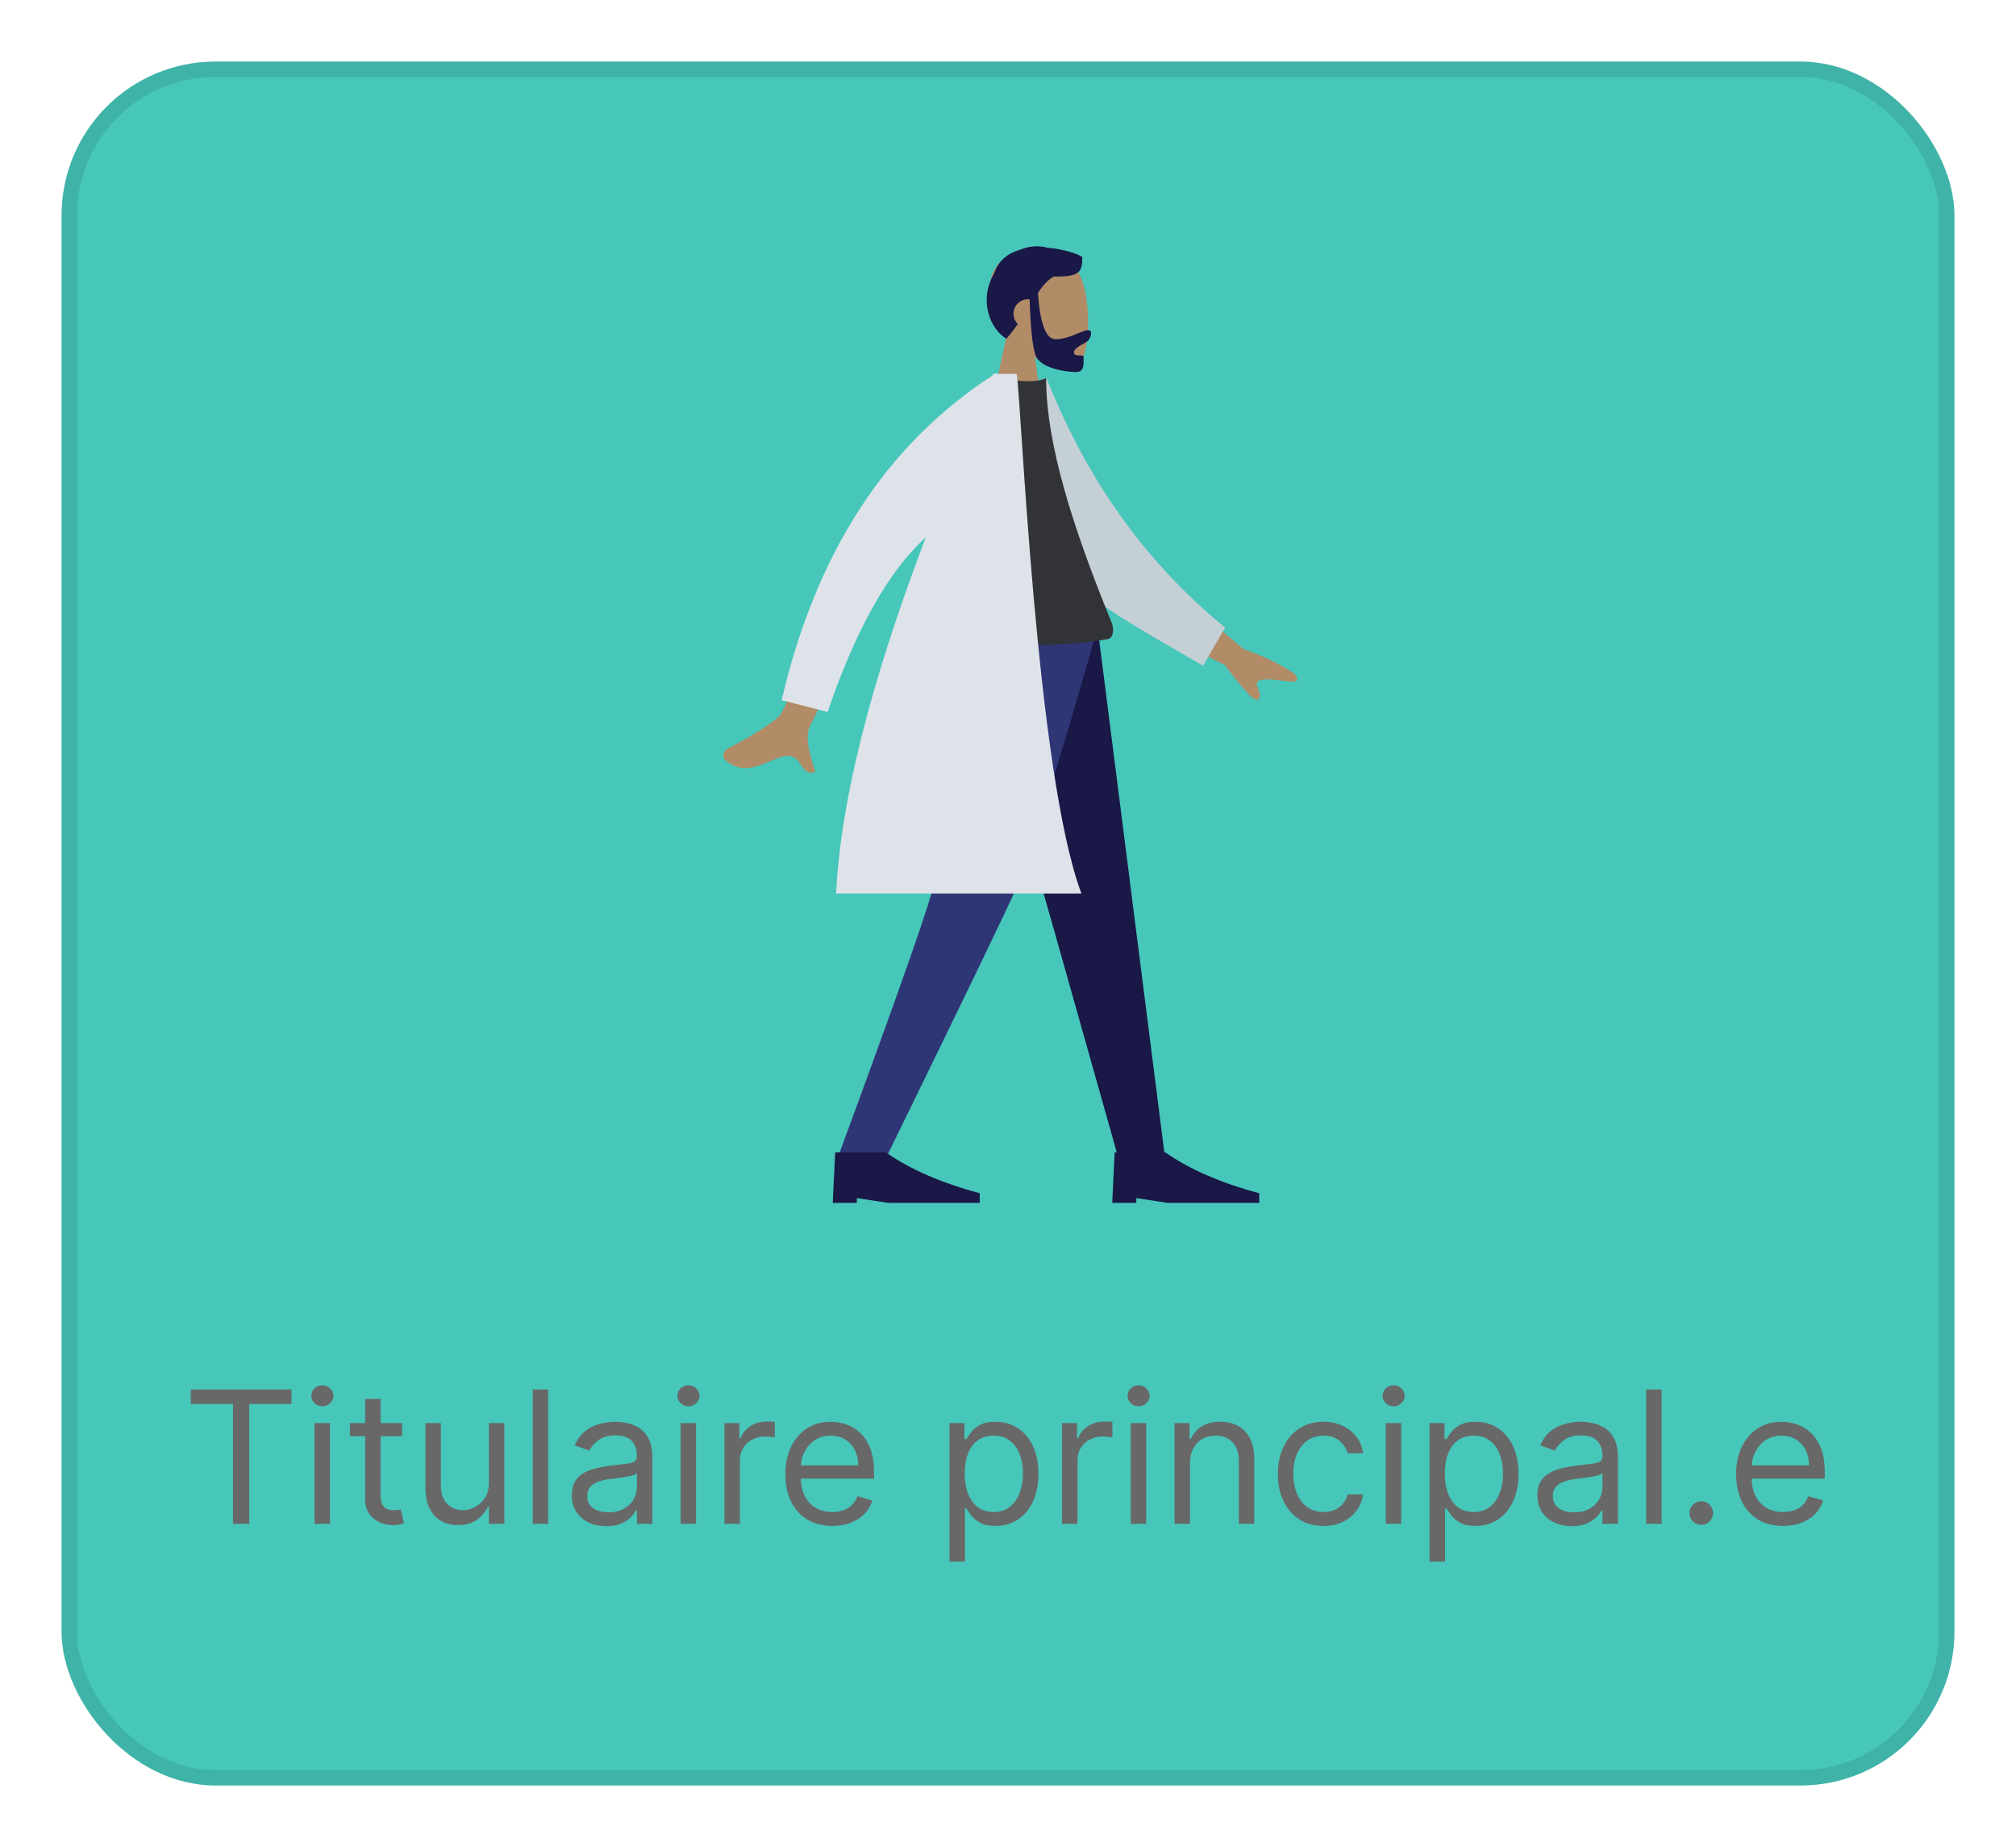 <svg width="131" height="120" viewBox="0 0 131 120" fill="none" xmlns="http://www.w3.org/2000/svg">
    <g filter="url(#filter0_d_0_1)">
        <rect x="4" width="123" height="112" rx="10" fill="#46C7BA" />
        <rect x="4.5" y="0.5" width="122" height="111" rx="9.5" stroke="black" stroke-opacity="0.1" stroke-linejoin="round" />
    </g>
    <path d="M12.396 91.21V90.273H18.941V91.21H16.197V99H15.14V91.21H12.396ZM20.436 99V92.454H21.442V99H20.436ZM20.947 91.364C20.751 91.364 20.582 91.297 20.44 91.163C20.301 91.03 20.232 90.869 20.232 90.682C20.232 90.494 20.301 90.334 20.44 90.2C20.582 90.067 20.751 90 20.947 90C21.143 90 21.311 90.067 21.45 90.2C21.592 90.334 21.663 90.494 21.663 90.682C21.663 90.869 21.592 91.03 21.45 91.163C21.311 91.297 21.143 91.364 20.947 91.364ZM26.13 92.454V93.307H22.738V92.454H26.13ZM23.727 90.886H24.733V97.125C24.733 97.409 24.774 97.622 24.856 97.764C24.941 97.903 25.049 97.997 25.18 98.046C25.314 98.091 25.454 98.114 25.602 98.114C25.713 98.114 25.804 98.108 25.875 98.097C25.946 98.082 26.003 98.071 26.045 98.062L26.25 98.966C26.181 98.992 26.086 99.017 25.964 99.043C25.842 99.071 25.687 99.085 25.5 99.085C25.216 99.085 24.937 99.024 24.664 98.902C24.395 98.78 24.17 98.594 23.991 98.344C23.815 98.094 23.727 97.778 23.727 97.398V90.886ZM31.768 96.324V92.454H32.774V99H31.768V97.892H31.7C31.547 98.224 31.308 98.507 30.984 98.74C30.66 98.97 30.251 99.085 29.757 99.085C29.348 99.085 28.984 98.996 28.666 98.817C28.348 98.635 28.098 98.362 27.916 97.999C27.734 97.632 27.643 97.171 27.643 96.614V92.454H28.649V96.546C28.649 97.023 28.782 97.403 29.049 97.688C29.319 97.972 29.663 98.114 30.081 98.114C30.331 98.114 30.585 98.05 30.843 97.922C31.105 97.794 31.323 97.598 31.5 97.334C31.679 97.07 31.768 96.733 31.768 96.324ZM35.621 90.273V99H34.616V90.273H35.621ZM39.39 99.153C38.975 99.153 38.598 99.075 38.26 98.919C37.922 98.76 37.654 98.531 37.455 98.233C37.256 97.932 37.157 97.568 37.157 97.142C37.157 96.767 37.23 96.463 37.378 96.23C37.526 95.994 37.723 95.81 37.971 95.676C38.218 95.543 38.49 95.443 38.789 95.378C39.09 95.31 39.392 95.256 39.696 95.216C40.094 95.165 40.416 95.126 40.664 95.101C40.914 95.072 41.096 95.026 41.209 94.96C41.326 94.895 41.384 94.781 41.384 94.619V94.585C41.384 94.165 41.269 93.838 41.039 93.605C40.811 93.372 40.466 93.256 40.003 93.256C39.523 93.256 39.147 93.361 38.874 93.571C38.601 93.781 38.409 94.006 38.299 94.244L37.344 93.903C37.515 93.506 37.742 93.196 38.026 92.974C38.313 92.75 38.625 92.594 38.963 92.506C39.304 92.415 39.64 92.369 39.969 92.369C40.179 92.369 40.421 92.395 40.694 92.446C40.969 92.494 41.235 92.595 41.49 92.749C41.749 92.902 41.963 93.133 42.134 93.443C42.304 93.753 42.39 94.168 42.39 94.688V99H41.384V98.114H41.333C41.265 98.256 41.151 98.408 40.992 98.57C40.833 98.731 40.621 98.869 40.357 98.983C40.093 99.097 39.77 99.153 39.39 99.153ZM39.543 98.25C39.941 98.25 40.276 98.172 40.549 98.016C40.824 97.859 41.032 97.658 41.171 97.41C41.313 97.163 41.384 96.903 41.384 96.631V95.71C41.341 95.761 41.248 95.808 41.103 95.851C40.961 95.891 40.796 95.926 40.608 95.957C40.424 95.986 40.243 96.011 40.067 96.034C39.894 96.054 39.753 96.071 39.645 96.085C39.384 96.119 39.14 96.175 38.912 96.251C38.688 96.325 38.506 96.438 38.367 96.588C38.23 96.736 38.162 96.938 38.162 97.193C38.162 97.543 38.291 97.807 38.55 97.986C38.811 98.162 39.142 98.25 39.543 98.25ZM44.225 99V92.454H45.231V99H44.225ZM44.736 91.364C44.541 91.364 44.371 91.297 44.229 91.163C44.09 91.03 44.021 90.869 44.021 90.682C44.021 90.494 44.09 90.334 44.229 90.2C44.371 90.067 44.541 90 44.736 90C44.932 90 45.1 90.067 45.239 90.2C45.381 90.334 45.452 90.494 45.452 90.682C45.452 90.869 45.381 91.03 45.239 91.163C45.1 91.297 44.932 91.364 44.736 91.364ZM47.073 99V92.454H48.044V93.443H48.113C48.232 93.119 48.448 92.856 48.76 92.655C49.073 92.453 49.425 92.352 49.817 92.352C49.891 92.352 49.983 92.354 50.094 92.356C50.205 92.359 50.289 92.364 50.346 92.369V93.392C50.311 93.383 50.233 93.371 50.111 93.354C49.992 93.334 49.865 93.324 49.732 93.324C49.414 93.324 49.13 93.391 48.88 93.524C48.633 93.655 48.436 93.837 48.291 94.07C48.15 94.3 48.078 94.562 48.078 94.858V99H47.073ZM54.083 99.136C53.452 99.136 52.908 98.997 52.451 98.719C51.996 98.438 51.645 98.046 51.398 97.543C51.154 97.037 51.032 96.449 51.032 95.778C51.032 95.108 51.154 94.517 51.398 94.006C51.645 93.492 51.989 93.091 52.429 92.804C52.873 92.514 53.39 92.369 53.98 92.369C54.321 92.369 54.658 92.426 54.99 92.54C55.323 92.653 55.625 92.838 55.898 93.094C56.171 93.347 56.388 93.682 56.55 94.099C56.712 94.517 56.793 95.031 56.793 95.642V96.068H51.748V95.199H55.77C55.77 94.829 55.696 94.5 55.549 94.21C55.404 93.921 55.196 93.692 54.926 93.524C54.659 93.356 54.344 93.273 53.98 93.273C53.58 93.273 53.233 93.372 52.941 93.571C52.651 93.767 52.428 94.023 52.272 94.338C52.115 94.653 52.037 94.992 52.037 95.352V95.932C52.037 96.426 52.123 96.845 52.293 97.189C52.466 97.53 52.706 97.79 53.013 97.969C53.32 98.145 53.676 98.233 54.083 98.233C54.347 98.233 54.586 98.196 54.799 98.122C55.015 98.046 55.201 97.932 55.357 97.781C55.513 97.628 55.634 97.438 55.719 97.21L56.691 97.483C56.588 97.812 56.416 98.102 56.175 98.352C55.934 98.599 55.635 98.793 55.28 98.932C54.925 99.068 54.526 99.136 54.083 99.136ZM61.698 101.455V92.454H62.669V93.494H62.789C62.863 93.381 62.965 93.236 63.096 93.06C63.229 92.881 63.419 92.722 63.666 92.582C63.916 92.44 64.255 92.369 64.681 92.369C65.232 92.369 65.718 92.507 66.138 92.783C66.559 93.058 66.887 93.449 67.123 93.954C67.358 94.46 67.476 95.057 67.476 95.744C67.476 96.438 67.358 97.038 67.123 97.547C66.887 98.053 66.56 98.445 66.142 98.723C65.725 98.999 65.243 99.136 64.698 99.136C64.277 99.136 63.941 99.067 63.688 98.928C63.435 98.785 63.24 98.625 63.104 98.446C62.968 98.264 62.863 98.114 62.789 97.994H62.703V101.455H61.698ZM62.686 95.727C62.686 96.222 62.759 96.658 62.904 97.035C63.049 97.41 63.26 97.704 63.539 97.918C63.817 98.128 64.158 98.233 64.561 98.233C64.982 98.233 65.333 98.122 65.614 97.901C65.898 97.676 66.111 97.375 66.253 96.997C66.398 96.617 66.471 96.193 66.471 95.727C66.471 95.267 66.4 94.852 66.257 94.483C66.118 94.111 65.907 93.817 65.623 93.601C65.341 93.382 64.988 93.273 64.561 93.273C64.152 93.273 63.809 93.376 63.53 93.584C63.252 93.788 63.041 94.075 62.9 94.445C62.758 94.811 62.686 95.239 62.686 95.727ZM69.01 99V92.454H69.982V93.443H70.05C70.169 93.119 70.385 92.856 70.698 92.655C71.01 92.453 71.363 92.352 71.755 92.352C71.829 92.352 71.921 92.354 72.032 92.356C72.142 92.359 72.226 92.364 72.283 92.369V93.392C72.249 93.383 72.171 93.371 72.049 93.354C71.929 93.334 71.803 93.324 71.669 93.324C71.351 93.324 71.067 93.391 70.817 93.524C70.57 93.655 70.374 93.837 70.229 94.07C70.087 94.3 70.016 94.562 70.016 94.858V99H69.01ZM73.475 99V92.454H74.481V99H73.475ZM73.987 91.364C73.79 91.364 73.621 91.297 73.479 91.163C73.34 91.03 73.271 90.869 73.271 90.682C73.271 90.494 73.34 90.334 73.479 90.2C73.621 90.067 73.79 90 73.987 90C74.183 90 74.35 90.067 74.489 90.2C74.631 90.334 74.702 90.494 74.702 90.682C74.702 90.869 74.631 91.03 74.489 91.163C74.35 91.297 74.183 91.364 73.987 91.364ZM77.329 95.062V99H76.323V92.454H77.294V93.477H77.38C77.533 93.145 77.766 92.878 78.079 92.676C78.391 92.472 78.794 92.369 79.289 92.369C79.732 92.369 80.12 92.46 80.452 92.642C80.784 92.821 81.043 93.094 81.228 93.46C81.412 93.824 81.505 94.284 81.505 94.841V99H80.499V94.909C80.499 94.395 80.365 93.994 80.098 93.707C79.831 93.418 79.465 93.273 78.999 93.273C78.678 93.273 78.391 93.342 78.138 93.481C77.888 93.621 77.691 93.824 77.546 94.091C77.401 94.358 77.329 94.682 77.329 95.062ZM86.001 99.136C85.388 99.136 84.859 98.992 84.416 98.702C83.973 98.412 83.632 98.013 83.394 97.504C83.155 96.996 83.035 96.415 83.035 95.761C83.035 95.097 83.158 94.51 83.402 94.001C83.649 93.49 83.993 93.091 84.433 92.804C84.876 92.514 85.394 92.369 85.984 92.369C86.445 92.369 86.859 92.454 87.229 92.625C87.598 92.796 87.901 93.034 88.136 93.341C88.372 93.648 88.519 94.006 88.575 94.415H87.57C87.493 94.117 87.322 93.852 87.058 93.622C86.797 93.389 86.445 93.273 86.001 93.273C85.609 93.273 85.266 93.375 84.97 93.579C84.678 93.781 84.449 94.067 84.284 94.436C84.122 94.803 84.041 95.233 84.041 95.727C84.041 96.233 84.121 96.673 84.28 97.048C84.442 97.423 84.669 97.715 84.962 97.922C85.257 98.129 85.604 98.233 86.001 98.233C86.263 98.233 86.5 98.188 86.713 98.097C86.926 98.006 87.106 97.875 87.254 97.704C87.402 97.534 87.507 97.329 87.57 97.091H88.575C88.519 97.477 88.378 97.825 88.153 98.135C87.932 98.442 87.638 98.686 87.271 98.868C86.908 99.047 86.484 99.136 86.001 99.136ZM90.046 99V92.454H91.051V99H90.046ZM90.557 91.364C90.361 91.364 90.192 91.297 90.05 91.163C89.91 91.03 89.841 90.869 89.841 90.682C89.841 90.494 89.91 90.334 90.05 90.2C90.192 90.067 90.361 90 90.557 90C90.753 90 90.921 90.067 91.06 90.2C91.202 90.334 91.273 90.494 91.273 90.682C91.273 90.869 91.202 91.03 91.06 91.163C90.921 91.297 90.753 91.364 90.557 91.364ZM92.893 101.455V92.454H93.865V93.494H93.984C94.058 93.381 94.16 93.236 94.291 93.06C94.424 92.881 94.615 92.722 94.862 92.582C95.112 92.44 95.45 92.369 95.876 92.369C96.427 92.369 96.913 92.507 97.334 92.783C97.754 93.058 98.082 93.449 98.318 93.954C98.554 94.46 98.671 95.057 98.671 95.744C98.671 96.438 98.554 97.038 98.318 97.547C98.082 98.053 97.755 98.445 97.338 98.723C96.92 98.999 96.439 99.136 95.893 99.136C95.473 99.136 95.136 99.067 94.883 98.928C94.63 98.785 94.436 98.625 94.299 98.446C94.163 98.264 94.058 98.114 93.984 97.994H93.899V101.455H92.893ZM93.882 95.727C93.882 96.222 93.954 96.658 94.099 97.035C94.244 97.41 94.456 97.704 94.734 97.918C95.012 98.128 95.353 98.233 95.757 98.233C96.177 98.233 96.528 98.122 96.809 97.901C97.093 97.676 97.306 97.375 97.448 96.997C97.593 96.617 97.666 96.193 97.666 95.727C97.666 95.267 97.595 94.852 97.453 94.483C97.314 94.111 97.102 93.817 96.818 93.601C96.537 93.382 96.183 93.273 95.757 93.273C95.348 93.273 95.004 93.376 94.725 93.584C94.447 93.788 94.237 94.075 94.095 94.445C93.953 94.811 93.882 95.239 93.882 95.727ZM102.132 99.153C101.717 99.153 101.341 99.075 101.002 98.919C100.664 98.76 100.396 98.531 100.197 98.233C99.998 97.932 99.899 97.568 99.899 97.142C99.899 96.767 99.973 96.463 100.12 96.23C100.268 95.994 100.466 95.81 100.713 95.676C100.96 95.543 101.233 95.443 101.531 95.378C101.832 95.31 102.135 95.256 102.439 95.216C102.836 95.165 103.159 95.126 103.406 95.101C103.656 95.072 103.838 95.026 103.951 94.96C104.068 94.895 104.126 94.781 104.126 94.619V94.585C104.126 94.165 104.011 93.838 103.781 93.605C103.554 93.372 103.208 93.256 102.745 93.256C102.265 93.256 101.889 93.361 101.616 93.571C101.343 93.781 101.152 94.006 101.041 94.244L100.086 93.903C100.257 93.506 100.484 93.196 100.768 92.974C101.055 92.75 101.368 92.594 101.706 92.506C102.047 92.415 102.382 92.369 102.711 92.369C102.922 92.369 103.163 92.395 103.436 92.446C103.711 92.494 103.977 92.595 104.233 92.749C104.491 92.902 104.706 93.133 104.876 93.443C105.047 93.753 105.132 94.168 105.132 94.688V99H104.126V98.114H104.075C104.007 98.256 103.893 98.408 103.734 98.57C103.575 98.731 103.363 98.869 103.099 98.983C102.835 99.097 102.512 99.153 102.132 99.153ZM102.285 98.25C102.683 98.25 103.018 98.172 103.291 98.016C103.566 97.859 103.774 97.658 103.913 97.41C104.055 97.163 104.126 96.903 104.126 96.631V95.71C104.083 95.761 103.99 95.808 103.845 95.851C103.703 95.891 103.538 95.926 103.35 95.957C103.166 95.986 102.985 96.011 102.809 96.034C102.636 96.054 102.495 96.071 102.387 96.085C102.126 96.119 101.882 96.175 101.654 96.251C101.43 96.325 101.248 96.438 101.109 96.588C100.973 96.736 100.904 96.938 100.904 97.193C100.904 97.543 101.034 97.807 101.292 97.986C101.554 98.162 101.885 98.25 102.285 98.25ZM107.973 90.273V99H106.967V90.273H107.973ZM110.548 99.068C110.338 99.068 110.157 98.993 110.007 98.842C109.856 98.692 109.781 98.511 109.781 98.301C109.781 98.091 109.856 97.91 110.007 97.76C110.157 97.609 110.338 97.534 110.548 97.534C110.758 97.534 110.939 97.609 111.089 97.76C111.24 97.91 111.315 98.091 111.315 98.301C111.315 98.44 111.279 98.568 111.208 98.685C111.14 98.801 111.048 98.895 110.931 98.966C110.818 99.034 110.69 99.068 110.548 99.068ZM115.864 99.136C115.233 99.136 114.689 98.997 114.232 98.719C113.777 98.438 113.426 98.046 113.179 97.543C112.935 97.037 112.813 96.449 112.813 95.778C112.813 95.108 112.935 94.517 113.179 94.006C113.426 93.492 113.77 93.091 114.211 92.804C114.654 92.514 115.171 92.369 115.762 92.369C116.103 92.369 116.439 92.426 116.772 92.54C117.104 92.653 117.407 92.838 117.679 93.094C117.952 93.347 118.169 93.682 118.331 94.099C118.493 94.517 118.574 95.031 118.574 95.642V96.068H113.529V95.199H117.551C117.551 94.829 117.478 94.5 117.33 94.21C117.185 93.921 116.978 93.692 116.708 93.524C116.441 93.356 116.125 93.273 115.762 93.273C115.361 93.273 115.015 93.372 114.722 93.571C114.432 93.767 114.209 94.023 114.053 94.338C113.897 94.653 113.819 94.992 113.819 95.352V95.932C113.819 96.426 113.904 96.845 114.074 97.189C114.248 97.53 114.488 97.79 114.794 97.969C115.101 98.145 115.458 98.233 115.864 98.233C116.128 98.233 116.367 98.196 116.58 98.122C116.796 98.046 116.982 97.932 117.138 97.781C117.294 97.628 117.415 97.438 117.5 97.21L118.472 97.483C118.37 97.812 118.198 98.102 117.956 98.352C117.715 98.599 117.417 98.793 117.061 98.932C116.706 99.068 116.307 99.136 115.864 99.136Z" fill="#686868" />
    <path fill-rule="evenodd" clip-rule="evenodd" d="M65.427 21.71C64.705 20.863 64.217 19.825 64.299 18.662C64.534 15.312 69.198 16.049 70.105 17.74C71.012 19.431 70.904 23.72 69.732 24.023C69.264 24.143 68.268 23.848 67.254 23.237L67.89 27.739H64.133L65.427 21.71Z" fill="#B28B67" />
    <path fill-rule="evenodd" clip-rule="evenodd" d="M67.442 19.032C67.586 21.036 67.966 22.038 68.583 22.038C69.509 22.038 70.294 21.45 70.701 21.45C70.997 21.45 70.931 21.82 70.734 22.095C70.573 22.322 69.784 22.54 69.784 22.892C69.784 23.243 70.407 22.971 70.407 23.18C70.407 23.524 70.516 24.172 69.918 24.172C69.313 24.172 67.577 23.952 67.279 23.053C67.087 22.473 66.963 21.271 66.907 19.448C66.87 19.443 66.832 19.441 66.795 19.441C66.276 19.441 65.855 19.862 65.855 20.381C65.855 20.644 65.964 20.882 66.138 21.052C65.921 21.359 65.677 21.68 65.398 22.011C64.35 21.381 63.571 19.54 64.597 17.77C64.88 16.904 65.522 16.441 66.279 16.226C66.893 15.969 67.53 15.94 68.068 16.094C69.122 16.184 70.063 16.506 70.33 16.697C70.33 17.695 70.137 17.991 68.485 17.965C68.079 18.179 67.767 18.548 67.442 19.032Z" fill="#191847" />
    <path fill-rule="evenodd" clip-rule="evenodd" d="M62.88 40.733L68.556 60.651L72.698 75.332H75.718L71.317 40.733H62.88Z" fill="#191847" />
    <path fill-rule="evenodd" clip-rule="evenodd" d="M61.362 40.733C61.231 50.999 60.783 56.599 60.646 57.531C60.508 58.464 58.423 64.398 54.393 75.332H57.522C62.653 64.843 65.518 58.909 66.115 57.531C66.713 56.154 68.557 50.554 71.335 40.733H61.362Z" fill="#2F3676" />
    <path fill-rule="evenodd" clip-rule="evenodd" d="M54.113 78.15L54.27 74.863H57.558C59.117 75.959 61.152 76.846 63.663 77.524V78.15H57.714L55.679 77.837V78.15H54.113Z" fill="#191847" />
    <path fill-rule="evenodd" clip-rule="evenodd" d="M72.274 78.15L72.43 74.863H75.718C77.277 75.959 79.312 76.846 81.824 77.524V78.15H75.875L73.84 77.837V78.15H72.274Z" fill="#191847" />
    <path fill-rule="evenodd" clip-rule="evenodd" d="M76.088 38.167L80.814 42.174C82.139 42.633 83.236 43.165 84.105 43.771C84.305 43.981 84.537 44.395 83.653 44.264C82.77 44.134 81.835 44.036 81.691 44.331C81.548 44.625 82.06 45.025 81.783 45.416C81.599 45.677 80.867 44.94 79.586 43.203L74.796 40.812L76.088 38.167ZM54.688 36.433L57.46 36.836C54.484 43.294 52.888 46.709 52.673 47.082C52.19 47.921 52.758 49.381 52.981 50.155C51.857 50.479 52.216 48.743 50.795 49.176C49.498 49.571 48.427 50.467 47.143 49.402C46.985 49.271 46.852 48.842 47.354 48.593C48.605 47.971 50.441 46.833 50.726 46.413C51.115 45.842 52.436 42.515 54.688 36.433Z" fill="#B28B67" />
    <path fill-rule="evenodd" clip-rule="evenodd" d="M66.277 25.129L67.995 24.561C70.326 30.383 73.802 36.017 79.61 40.775L78.174 43.253C73.07 40.246 68.238 37.911 66.277 33.399C65.619 31.885 66.224 26.94 66.277 25.129Z" fill="#C5CFD6" />
    <path fill-rule="evenodd" clip-rule="evenodd" d="M60.376 41.516C65.297 42.038 69.171 42.038 71.998 41.516C72.348 41.451 72.403 40.865 72.241 40.467C69.712 34.271 67.978 28.865 67.978 24.561C67.514 24.795 66.702 24.83 65.542 24.666C62.424 29.101 60.991 34.19 60.376 41.516Z" fill="#323337" />
    <path fill-rule="evenodd" clip-rule="evenodd" d="M64.767 24.294H66.066C66.369 26.074 67.323 50.168 70.269 58.049H54.33C54.676 50.829 57.402 42.156 60.163 34.898C57.721 37.132 55.593 40.918 53.779 46.255L50.793 45.489C53.013 35.924 57.577 28.893 64.485 24.398C64.5 24.363 64.515 24.329 64.529 24.294H64.644C64.687 24.267 64.729 24.24 64.772 24.213L64.767 24.294Z" fill="#DDE3E9" />
    <defs>
        <filter id="filter0_d_0_1" x="0" y="0" width="131" height="120" filterUnits="userSpaceOnUse" color-interpolation-filters="sRGB">
            <feFlood flood-opacity="0" result="BackgroundImageFix" />
            <feColorMatrix in="SourceAlpha" type="matrix" values="0 0 0 0 0 0 0 0 0 0 0 0 0 0 0 0 0 0 127 0" result="hardAlpha" />
            <feOffset dy="4" />
            <feGaussianBlur stdDeviation="2" />
            <feComposite in2="hardAlpha" operator="out" />
            <feColorMatrix type="matrix" values="0 0 0 0 0 0 0 0 0 0 0 0 0 0 0 0 0 0 0.25 0" />
            <feBlend mode="normal" in2="BackgroundImageFix" result="effect1_dropShadow_0_1" />
            <feBlend mode="normal" in="SourceGraphic" in2="effect1_dropShadow_0_1" result="shape" />
        </filter>
    </defs>
</svg>
    
    